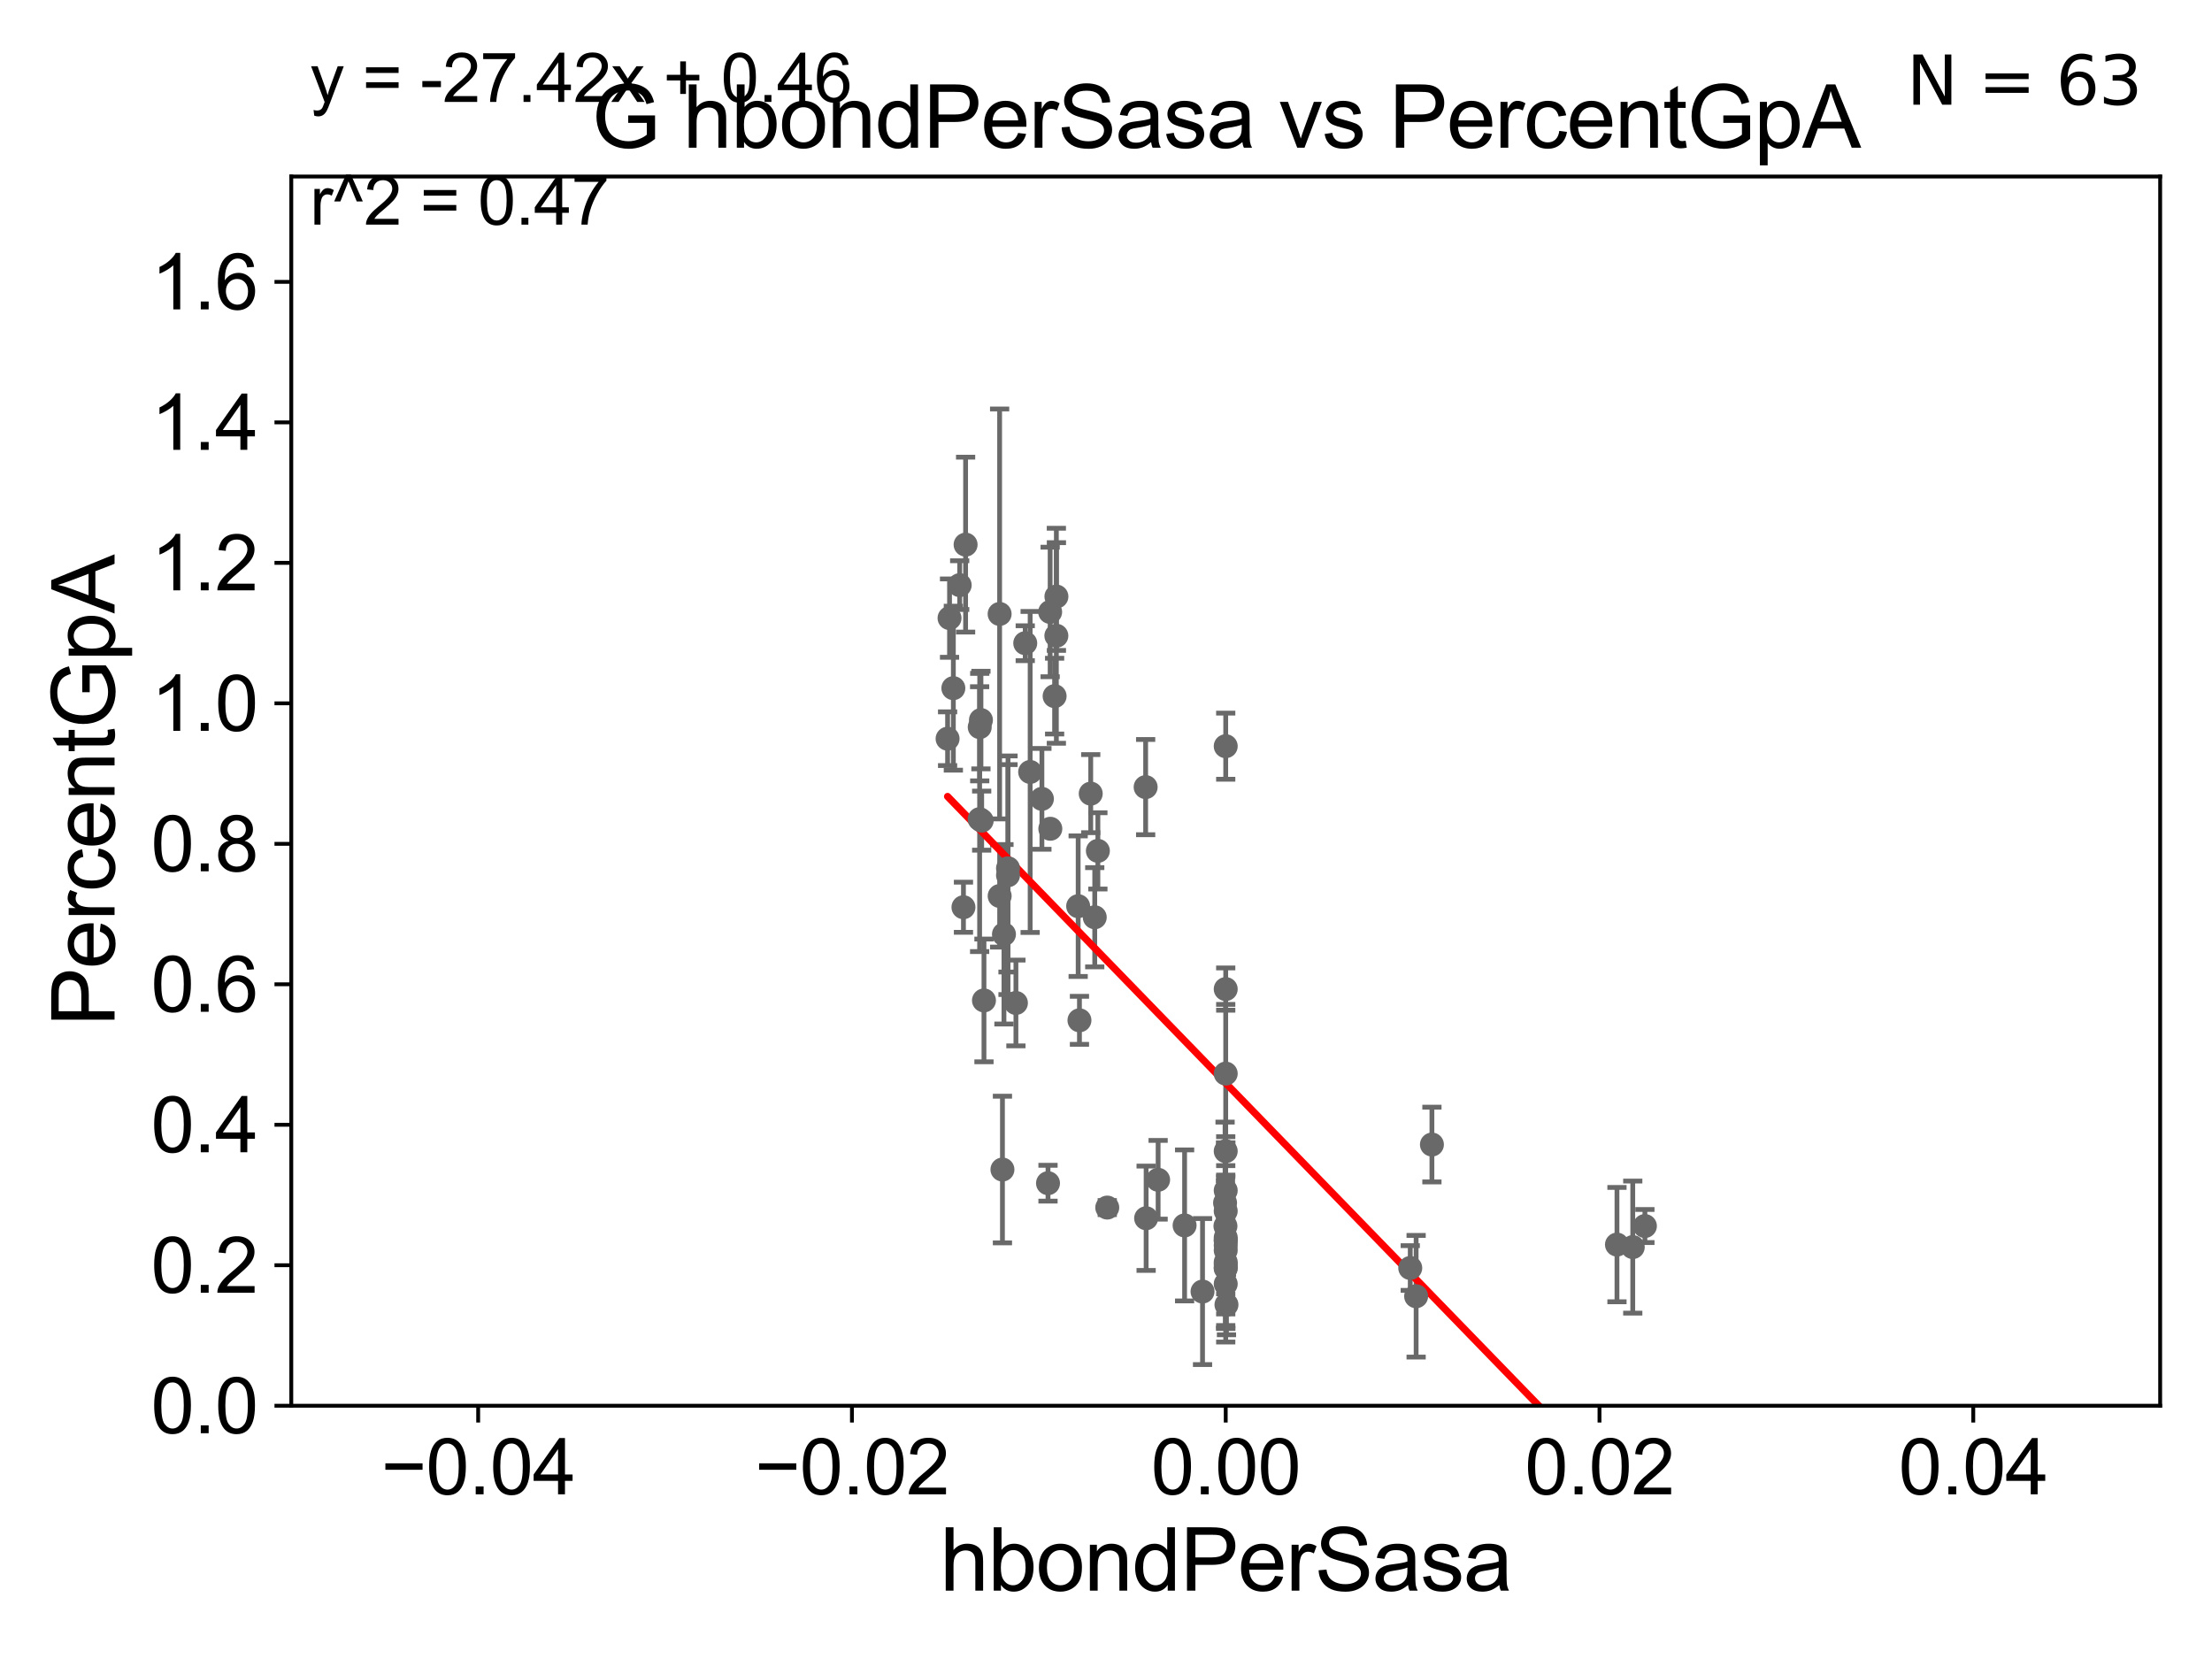 <?xml version="1.0" encoding="utf-8" standalone="no"?>
<!DOCTYPE svg PUBLIC "-//W3C//DTD SVG 1.1//EN"
  "http://www.w3.org/Graphics/SVG/1.1/DTD/svg11.dtd">
<svg xmlns:xlink="http://www.w3.org/1999/xlink" width="460.8pt" height="345.6pt" viewBox="0 0 460.8 345.6" xmlns="http://www.w3.org/2000/svg" version="1.1">
 <defs>
  <style type="text/css">*{stroke-linejoin: round; stroke-linecap: butt}</style>
 </defs>
 <g id="figure_1">
  <g id="patch_1">
   <path d="M 0 345.6 
L 460.8 345.6 
L 460.8 0 
L 0 0 
z
" style="fill: #ffffff"/>
  </g>
  <g id="axes_1">
   <g id="patch_2">
    <path d="M 60.68 292.84 
L 450 292.84 
L 450 36.775 
L 60.68 36.775 
z
" style="fill: #ffffff"/>
   </g>
   <g id="PathCollection_1">
    <defs>
     <path id="mfe89c1b301" d="M 0 1.118 
C 0.297 1.118 0.581 1 0.791 0.791 
C 1 0.581 1.118 0.297 1.118 0 
C 1.118 -0.297 1 -0.581 0.791 -0.791 
C 0.581 -1 0.297 -1.118 0 -1.118 
C -0.297 -1.118 -0.581 -1 -0.791 -0.791 
C -1 -0.581 -1.118 -0.297 -1.118 0 
C -1.118 0.297 -1 0.581 -0.791 0.791 
C -0.581 1 -0.297 1.118 0 1.118 
z
" style="stroke: #696969"/>
    </defs>
    <g clip-path="url(#p1e1c6abf5a)">
     <use xlink:href="#mfe89c1b301" x="214.6" y="160.814" style="fill: #696969; stroke: #696969"/>
     <use xlink:href="#mfe89c1b301" x="255.34" y="258.495" style="fill: #696969; stroke: #696969"/>
     <use xlink:href="#mfe89c1b301" x="255.34" y="223.65" style="fill: #696969; stroke: #696969"/>
     <use xlink:href="#mfe89c1b301" x="218.32" y="246.482" style="fill: #696969; stroke: #696969"/>
     <use xlink:href="#mfe89c1b301" x="255.34" y="264.219" style="fill: #696969; stroke: #696969"/>
     <use xlink:href="#mfe89c1b301" x="255.282" y="255.418" style="fill: #696969; stroke: #696969"/>
     <use xlink:href="#mfe89c1b301" x="211.634" y="208.938" style="fill: #696969; stroke: #696969"/>
     <use xlink:href="#mfe89c1b301" x="255.34" y="267.466" style="fill: #696969; stroke: #696969"/>
     <use xlink:href="#mfe89c1b301" x="255.34" y="258.335" style="fill: #696969; stroke: #696969"/>
     <use xlink:href="#mfe89c1b301" x="342.663" y="255.406" style="fill: #696969; stroke: #696969"/>
     <use xlink:href="#mfe89c1b301" x="255.34" y="155.446" style="fill: #696969; stroke: #696969"/>
     <use xlink:href="#mfe89c1b301" x="295.005" y="270.034" style="fill: #696969; stroke: #696969"/>
     <use xlink:href="#mfe89c1b301" x="293.781" y="264.146" style="fill: #696969; stroke: #696969"/>
     <use xlink:href="#mfe89c1b301" x="255.34" y="206.043" style="fill: #696969; stroke: #696969"/>
     <use xlink:href="#mfe89c1b301" x="224.602" y="188.775" style="fill: #696969; stroke: #696969"/>
     <use xlink:href="#mfe89c1b301" x="255.34" y="264.045" style="fill: #696969; stroke: #696969"/>
     <use xlink:href="#mfe89c1b301" x="238.76" y="253.784" style="fill: #696969; stroke: #696969"/>
     <use xlink:href="#mfe89c1b301" x="255.34" y="257.814" style="fill: #696969; stroke: #696969"/>
     <use xlink:href="#mfe89c1b301" x="255.496" y="271.795" style="fill: #696969; stroke: #696969"/>
     <use xlink:href="#mfe89c1b301" x="246.774" y="255.278" style="fill: #696969; stroke: #696969"/>
     <use xlink:href="#mfe89c1b301" x="255.204" y="250.581" style="fill: #696969; stroke: #696969"/>
     <use xlink:href="#mfe89c1b301" x="255.34" y="239.809" style="fill: #696969; stroke: #696969"/>
     <use xlink:href="#mfe89c1b301" x="255.34" y="262.939" style="fill: #696969; stroke: #696969"/>
     <use xlink:href="#mfe89c1b301" x="241.258" y="245.771" style="fill: #696969; stroke: #696969"/>
     <use xlink:href="#mfe89c1b301" x="255.34" y="252.283" style="fill: #696969; stroke: #696969"/>
     <use xlink:href="#mfe89c1b301" x="336.844" y="259.271" style="fill: #696969; stroke: #696969"/>
     <use xlink:href="#mfe89c1b301" x="255.34" y="260.463" style="fill: #696969; stroke: #696969"/>
     <use xlink:href="#mfe89c1b301" x="250.51" y="269.055" style="fill: #696969; stroke: #696969"/>
     <use xlink:href="#mfe89c1b301" x="255.34" y="259.422" style="fill: #696969; stroke: #696969"/>
     <use xlink:href="#mfe89c1b301" x="238.659" y="163.969" style="fill: #696969; stroke: #696969"/>
     <use xlink:href="#mfe89c1b301" x="255.34" y="263.406" style="fill: #696969; stroke: #696969"/>
     <use xlink:href="#mfe89c1b301" x="298.295" y="238.43" style="fill: #696969; stroke: #696969"/>
     <use xlink:href="#mfe89c1b301" x="197.807" y="128.76" style="fill: #696969; stroke: #696969"/>
     <use xlink:href="#mfe89c1b301" x="198.601" y="143.356" style="fill: #696969; stroke: #696969"/>
     <use xlink:href="#mfe89c1b301" x="201.152" y="113.457" style="fill: #696969; stroke: #696969"/>
     <use xlink:href="#mfe89c1b301" x="204.348" y="150.001" style="fill: #696969; stroke: #696969"/>
     <use xlink:href="#mfe89c1b301" x="208.249" y="186.652" style="fill: #696969; stroke: #696969"/>
     <use xlink:href="#mfe89c1b301" x="204.502" y="170.955" style="fill: #696969; stroke: #696969"/>
     <use xlink:href="#mfe89c1b301" x="204.979" y="208.407" style="fill: #696969; stroke: #696969"/>
     <use xlink:href="#mfe89c1b301" x="209.987" y="182.332" style="fill: #696969; stroke: #696969"/>
     <use xlink:href="#mfe89c1b301" x="219.696" y="145.017" style="fill: #696969; stroke: #696969"/>
     <use xlink:href="#mfe89c1b301" x="204.074" y="170.644" style="fill: #696969; stroke: #696969"/>
     <use xlink:href="#mfe89c1b301" x="224.87" y="212.55" style="fill: #696969; stroke: #696969"/>
     <use xlink:href="#mfe89c1b301" x="220.059" y="132.439" style="fill: #696969; stroke: #696969"/>
     <use xlink:href="#mfe89c1b301" x="204.095" y="151.474" style="fill: #696969; stroke: #696969"/>
     <use xlink:href="#mfe89c1b301" x="218.764" y="127.485" style="fill: #696969; stroke: #696969"/>
     <use xlink:href="#mfe89c1b301" x="228.056" y="191.082" style="fill: #696969; stroke: #696969"/>
     <use xlink:href="#mfe89c1b301" x="218.802" y="172.647" style="fill: #696969; stroke: #696969"/>
     <use xlink:href="#mfe89c1b301" x="227.219" y="165.328" style="fill: #696969; stroke: #696969"/>
     <use xlink:href="#mfe89c1b301" x="217.048" y="166.416" style="fill: #696969; stroke: #696969"/>
     <use xlink:href="#mfe89c1b301" x="197.4" y="153.884" style="fill: #696969; stroke: #696969"/>
     <use xlink:href="#mfe89c1b301" x="220.071" y="124.27" style="fill: #696969; stroke: #696969"/>
     <use xlink:href="#mfe89c1b301" x="208.24" y="127.898" style="fill: #696969; stroke: #696969"/>
     <use xlink:href="#mfe89c1b301" x="213.576" y="133.988" style="fill: #696969; stroke: #696969"/>
     <use xlink:href="#mfe89c1b301" x="209.142" y="194.625" style="fill: #696969; stroke: #696969"/>
     <use xlink:href="#mfe89c1b301" x="230.662" y="251.559" style="fill: #696969; stroke: #696969"/>
     <use xlink:href="#mfe89c1b301" x="200.706" y="188.992" style="fill: #696969; stroke: #696969"/>
     <use xlink:href="#mfe89c1b301" x="208.827" y="243.637" style="fill: #696969; stroke: #696969"/>
     <use xlink:href="#mfe89c1b301" x="228.708" y="177.251" style="fill: #696969; stroke: #696969"/>
     <use xlink:href="#mfe89c1b301" x="209.988" y="180.884" style="fill: #696969; stroke: #696969"/>
     <use xlink:href="#mfe89c1b301" x="340.134" y="259.791" style="fill: #696969; stroke: #696969"/>
     <use xlink:href="#mfe89c1b301" x="199.922" y="121.894" style="fill: #696969; stroke: #696969"/>
     <use xlink:href="#mfe89c1b301" x="255.34" y="248.006" style="fill: #696969; stroke: #696969"/>
    </g>
   </g>
   <g id="matplotlib.axis_1">
    <g id="xtick_1">
     <g id="line2d_1">
      <defs>
       <path id="m7244dbfcdd" d="M 0 0 
L 0 3.5 
" style="stroke: #000000; stroke-width: 0.8"/>
      </defs>
      <g>
       <use xlink:href="#m7244dbfcdd" x="99.612" y="292.84" style="stroke: #000000; stroke-width: 0.8"/>
      </g>
     </g>
     <g id="text_1">
      <!-- −0.04 -->
      <g transform="translate(79.371 311.293)scale(0.16 -0.16)">
       <defs>
        <path id="ArialMT-2212" d="M 3381 1997 
L 356 1997 
L 356 2522 
L 3381 2522 
L 3381 1997 
z
" transform="scale(0.016)"/>
        <path id="ArialMT-30" d="M 266 2259 
Q 266 3072 433 3567 
Q 600 4063 929 4331 
Q 1259 4600 1759 4600 
Q 2128 4600 2406 4451 
Q 2684 4303 2865 4023 
Q 3047 3744 3150 3342 
Q 3253 2941 3253 2259 
Q 3253 1453 3087 958 
Q 2922 463 2592 192 
Q 2263 -78 1759 -78 
Q 1097 -78 719 397 
Q 266 969 266 2259 
z
M 844 2259 
Q 844 1131 1108 757 
Q 1372 384 1759 384 
Q 2147 384 2411 759 
Q 2675 1134 2675 2259 
Q 2675 3391 2411 3762 
Q 2147 4134 1753 4134 
Q 1366 4134 1134 3806 
Q 844 3388 844 2259 
z
" transform="scale(0.016)"/>
        <path id="ArialMT-2e" d="M 581 0 
L 581 641 
L 1222 641 
L 1222 0 
L 581 0 
z
" transform="scale(0.016)"/>
        <path id="ArialMT-34" d="M 2069 0 
L 2069 1097 
L 81 1097 
L 81 1613 
L 2172 4581 
L 2631 4581 
L 2631 1613 
L 3250 1613 
L 3250 1097 
L 2631 1097 
L 2631 0 
L 2069 0 
z
M 2069 1613 
L 2069 3678 
L 634 1613 
L 2069 1613 
z
" transform="scale(0.016)"/>
       </defs>
       <use xlink:href="#ArialMT-2212"/>
       <use xlink:href="#ArialMT-30" x="58.398"/>
       <use xlink:href="#ArialMT-2e" x="114.014"/>
       <use xlink:href="#ArialMT-30" x="141.797"/>
       <use xlink:href="#ArialMT-34" x="197.412"/>
      </g>
     </g>
    </g>
    <g id="xtick_2">
     <g id="line2d_2">
      <g>
       <use xlink:href="#m7244dbfcdd" x="177.476" y="292.84" style="stroke: #000000; stroke-width: 0.8"/>
      </g>
     </g>
     <g id="text_2">
      <!-- −0.02 -->
      <g transform="translate(157.235 311.293)scale(0.16 -0.16)">
       <defs>
        <path id="ArialMT-32" d="M 3222 541 
L 3222 0 
L 194 0 
Q 188 203 259 391 
Q 375 700 629 1000 
Q 884 1300 1366 1694 
Q 2113 2306 2375 2664 
Q 2638 3022 2638 3341 
Q 2638 3675 2398 3904 
Q 2159 4134 1775 4134 
Q 1369 4134 1125 3890 
Q 881 3647 878 3216 
L 300 3275 
Q 359 3922 746 4261 
Q 1134 4600 1788 4600 
Q 2447 4600 2831 4234 
Q 3216 3869 3216 3328 
Q 3216 3053 3103 2787 
Q 2991 2522 2730 2228 
Q 2469 1934 1863 1422 
Q 1356 997 1212 845 
Q 1069 694 975 541 
L 3222 541 
z
" transform="scale(0.016)"/>
       </defs>
       <use xlink:href="#ArialMT-2212"/>
       <use xlink:href="#ArialMT-30" x="58.398"/>
       <use xlink:href="#ArialMT-2e" x="114.014"/>
       <use xlink:href="#ArialMT-30" x="141.797"/>
       <use xlink:href="#ArialMT-32" x="197.412"/>
      </g>
     </g>
    </g>
    <g id="xtick_3">
     <g id="line2d_3">
      <g>
       <use xlink:href="#m7244dbfcdd" x="255.34" y="292.84" style="stroke: #000000; stroke-width: 0.8"/>
      </g>
     </g>
     <g id="text_3">
      <!-- 0.00 -->
      <g transform="translate(239.771 311.293)scale(0.16 -0.16)">
       <use xlink:href="#ArialMT-30"/>
       <use xlink:href="#ArialMT-2e" x="55.615"/>
       <use xlink:href="#ArialMT-30" x="83.398"/>
       <use xlink:href="#ArialMT-30" x="139.014"/>
      </g>
     </g>
    </g>
    <g id="xtick_4">
     <g id="line2d_4">
      <g>
       <use xlink:href="#m7244dbfcdd" x="333.204" y="292.84" style="stroke: #000000; stroke-width: 0.8"/>
      </g>
     </g>
     <g id="text_4">
      <!-- 0.02 -->
      <g transform="translate(317.635 311.293)scale(0.16 -0.16)">
       <use xlink:href="#ArialMT-30"/>
       <use xlink:href="#ArialMT-2e" x="55.615"/>
       <use xlink:href="#ArialMT-30" x="83.398"/>
       <use xlink:href="#ArialMT-32" x="139.014"/>
      </g>
     </g>
    </g>
    <g id="xtick_5">
     <g id="line2d_5">
      <g>
       <use xlink:href="#m7244dbfcdd" x="411.068" y="292.84" style="stroke: #000000; stroke-width: 0.8"/>
      </g>
     </g>
     <g id="text_5">
      <!-- 0.04 -->
      <g transform="translate(395.499 311.293)scale(0.16 -0.16)">
       <use xlink:href="#ArialMT-30"/>
       <use xlink:href="#ArialMT-2e" x="55.615"/>
       <use xlink:href="#ArialMT-30" x="83.398"/>
       <use xlink:href="#ArialMT-34" x="139.014"/>
      </g>
     </g>
    </g>
    <g id="text_6">
     <!-- hbondPerSasa -->
     <g transform="translate(195.798 331.357)scale(0.18 -0.18)">
      <defs>
       <path id="ArialMT-68" d="M 422 0 
L 422 4581 
L 984 4581 
L 984 2938 
Q 1378 3394 1978 3394 
Q 2347 3394 2619 3248 
Q 2891 3103 3008 2847 
Q 3125 2591 3125 2103 
L 3125 0 
L 2563 0 
L 2563 2103 
Q 2563 2525 2380 2717 
Q 2197 2909 1863 2909 
Q 1613 2909 1392 2779 
Q 1172 2650 1078 2428 
Q 984 2206 984 1816 
L 984 0 
L 422 0 
z
" transform="scale(0.016)"/>
       <path id="ArialMT-62" d="M 941 0 
L 419 0 
L 419 4581 
L 981 4581 
L 981 2947 
Q 1338 3394 1891 3394 
Q 2197 3394 2470 3270 
Q 2744 3147 2920 2923 
Q 3097 2700 3197 2384 
Q 3297 2069 3297 1709 
Q 3297 856 2875 390 
Q 2453 -75 1863 -75 
Q 1275 -75 941 416 
L 941 0 
z
M 934 1684 
Q 934 1088 1097 822 
Q 1363 388 1816 388 
Q 2184 388 2453 708 
Q 2722 1028 2722 1663 
Q 2722 2313 2464 2622 
Q 2206 2931 1841 2931 
Q 1472 2931 1203 2611 
Q 934 2291 934 1684 
z
" transform="scale(0.016)"/>
       <path id="ArialMT-6f" d="M 213 1659 
Q 213 2581 725 3025 
Q 1153 3394 1769 3394 
Q 2453 3394 2887 2945 
Q 3322 2497 3322 1706 
Q 3322 1066 3130 698 
Q 2938 331 2570 128 
Q 2203 -75 1769 -75 
Q 1072 -75 642 372 
Q 213 819 213 1659 
z
M 791 1659 
Q 791 1022 1069 705 
Q 1347 388 1769 388 
Q 2188 388 2466 706 
Q 2744 1025 2744 1678 
Q 2744 2294 2464 2611 
Q 2184 2928 1769 2928 
Q 1347 2928 1069 2612 
Q 791 2297 791 1659 
z
" transform="scale(0.016)"/>
       <path id="ArialMT-6e" d="M 422 0 
L 422 3319 
L 928 3319 
L 928 2847 
Q 1294 3394 1984 3394 
Q 2284 3394 2536 3286 
Q 2788 3178 2913 3003 
Q 3038 2828 3088 2588 
Q 3119 2431 3119 2041 
L 3119 0 
L 2556 0 
L 2556 2019 
Q 2556 2363 2490 2533 
Q 2425 2703 2258 2804 
Q 2091 2906 1866 2906 
Q 1506 2906 1245 2678 
Q 984 2450 984 1813 
L 984 0 
L 422 0 
z
" transform="scale(0.016)"/>
       <path id="ArialMT-64" d="M 2575 0 
L 2575 419 
Q 2259 -75 1647 -75 
Q 1250 -75 917 144 
Q 584 363 401 755 
Q 219 1147 219 1656 
Q 219 2153 384 2558 
Q 550 2963 881 3178 
Q 1213 3394 1622 3394 
Q 1922 3394 2156 3267 
Q 2391 3141 2538 2938 
L 2538 4581 
L 3097 4581 
L 3097 0 
L 2575 0 
z
M 797 1656 
Q 797 1019 1065 703 
Q 1334 388 1700 388 
Q 2069 388 2326 689 
Q 2584 991 2584 1609 
Q 2584 2291 2321 2609 
Q 2059 2928 1675 2928 
Q 1300 2928 1048 2622 
Q 797 2316 797 1656 
z
" transform="scale(0.016)"/>
       <path id="ArialMT-50" d="M 494 0 
L 494 4581 
L 2222 4581 
Q 2678 4581 2919 4538 
Q 3256 4481 3484 4323 
Q 3713 4166 3852 3881 
Q 3991 3597 3991 3256 
Q 3991 2672 3619 2267 
Q 3247 1863 2275 1863 
L 1100 1863 
L 1100 0 
L 494 0 
z
M 1100 2403 
L 2284 2403 
Q 2872 2403 3119 2622 
Q 3366 2841 3366 3238 
Q 3366 3525 3220 3729 
Q 3075 3934 2838 4000 
Q 2684 4041 2272 4041 
L 1100 4041 
L 1100 2403 
z
" transform="scale(0.016)"/>
       <path id="ArialMT-65" d="M 2694 1069 
L 3275 997 
Q 3138 488 2766 206 
Q 2394 -75 1816 -75 
Q 1088 -75 661 373 
Q 234 822 234 1631 
Q 234 2469 665 2931 
Q 1097 3394 1784 3394 
Q 2450 3394 2872 2941 
Q 3294 2488 3294 1666 
Q 3294 1616 3291 1516 
L 816 1516 
Q 847 969 1125 678 
Q 1403 388 1819 388 
Q 2128 388 2347 550 
Q 2566 713 2694 1069 
z
M 847 1978 
L 2700 1978 
Q 2663 2397 2488 2606 
Q 2219 2931 1791 2931 
Q 1403 2931 1139 2672 
Q 875 2413 847 1978 
z
" transform="scale(0.016)"/>
       <path id="ArialMT-72" d="M 416 0 
L 416 3319 
L 922 3319 
L 922 2816 
Q 1116 3169 1280 3281 
Q 1444 3394 1641 3394 
Q 1925 3394 2219 3213 
L 2025 2691 
Q 1819 2813 1613 2813 
Q 1428 2813 1281 2702 
Q 1134 2591 1072 2394 
Q 978 2094 978 1738 
L 978 0 
L 416 0 
z
" transform="scale(0.016)"/>
       <path id="ArialMT-53" d="M 288 1472 
L 859 1522 
Q 900 1178 1048 958 
Q 1197 738 1509 602 
Q 1822 466 2213 466 
Q 2559 466 2825 569 
Q 3091 672 3220 851 
Q 3350 1031 3350 1244 
Q 3350 1459 3225 1620 
Q 3100 1781 2813 1891 
Q 2628 1963 1997 2114 
Q 1366 2266 1113 2400 
Q 784 2572 623 2826 
Q 463 3081 463 3397 
Q 463 3744 659 4045 
Q 856 4347 1234 4503 
Q 1613 4659 2075 4659 
Q 2584 4659 2973 4495 
Q 3363 4331 3572 4012 
Q 3781 3694 3797 3291 
L 3216 3247 
Q 3169 3681 2898 3903 
Q 2628 4125 2100 4125 
Q 1550 4125 1298 3923 
Q 1047 3722 1047 3438 
Q 1047 3191 1225 3031 
Q 1400 2872 2139 2705 
Q 2878 2538 3153 2413 
Q 3553 2228 3743 1945 
Q 3934 1663 3934 1294 
Q 3934 928 3725 604 
Q 3516 281 3123 101 
Q 2731 -78 2241 -78 
Q 1619 -78 1198 103 
Q 778 284 539 648 
Q 300 1013 288 1472 
z
" transform="scale(0.016)"/>
       <path id="ArialMT-61" d="M 2588 409 
Q 2275 144 1986 34 
Q 1697 -75 1366 -75 
Q 819 -75 525 192 
Q 231 459 231 875 
Q 231 1119 342 1320 
Q 453 1522 633 1644 
Q 813 1766 1038 1828 
Q 1203 1872 1538 1913 
Q 2219 1994 2541 2106 
Q 2544 2222 2544 2253 
Q 2544 2597 2384 2738 
Q 2169 2928 1744 2928 
Q 1347 2928 1158 2789 
Q 969 2650 878 2297 
L 328 2372 
Q 403 2725 575 2942 
Q 747 3159 1072 3276 
Q 1397 3394 1825 3394 
Q 2250 3394 2515 3294 
Q 2781 3194 2906 3042 
Q 3031 2891 3081 2659 
Q 3109 2516 3109 2141 
L 3109 1391 
Q 3109 606 3145 398 
Q 3181 191 3288 0 
L 2700 0 
Q 2613 175 2588 409 
z
M 2541 1666 
Q 2234 1541 1622 1453 
Q 1275 1403 1131 1340 
Q 988 1278 909 1158 
Q 831 1038 831 891 
Q 831 666 1001 516 
Q 1172 366 1500 366 
Q 1825 366 2078 508 
Q 2331 650 2450 897 
Q 2541 1088 2541 1459 
L 2541 1666 
z
" transform="scale(0.016)"/>
       <path id="ArialMT-73" d="M 197 991 
L 753 1078 
Q 800 744 1014 566 
Q 1228 388 1613 388 
Q 2000 388 2187 545 
Q 2375 703 2375 916 
Q 2375 1106 2209 1216 
Q 2094 1291 1634 1406 
Q 1016 1563 777 1677 
Q 538 1791 414 1992 
Q 291 2194 291 2438 
Q 291 2659 392 2848 
Q 494 3038 669 3163 
Q 800 3259 1026 3326 
Q 1253 3394 1513 3394 
Q 1903 3394 2198 3281 
Q 2494 3169 2634 2976 
Q 2775 2784 2828 2463 
L 2278 2388 
Q 2241 2644 2061 2787 
Q 1881 2931 1553 2931 
Q 1166 2931 1000 2803 
Q 834 2675 834 2503 
Q 834 2394 903 2306 
Q 972 2216 1119 2156 
Q 1203 2125 1616 2013 
Q 2213 1853 2448 1751 
Q 2684 1650 2818 1456 
Q 2953 1263 2953 975 
Q 2953 694 2789 445 
Q 2625 197 2315 61 
Q 2006 -75 1616 -75 
Q 969 -75 630 194 
Q 291 463 197 991 
z
" transform="scale(0.016)"/>
      </defs>
      <use xlink:href="#ArialMT-68"/>
      <use xlink:href="#ArialMT-62" x="55.615"/>
      <use xlink:href="#ArialMT-6f" x="111.23"/>
      <use xlink:href="#ArialMT-6e" x="166.846"/>
      <use xlink:href="#ArialMT-64" x="222.461"/>
      <use xlink:href="#ArialMT-50" x="278.076"/>
      <use xlink:href="#ArialMT-65" x="344.775"/>
      <use xlink:href="#ArialMT-72" x="400.391"/>
      <use xlink:href="#ArialMT-53" x="433.691"/>
      <use xlink:href="#ArialMT-61" x="500.391"/>
      <use xlink:href="#ArialMT-73" x="556.006"/>
      <use xlink:href="#ArialMT-61" x="606.006"/>
     </g>
    </g>
   </g>
   <g id="matplotlib.axis_2">
    <g id="ytick_1">
     <g id="line2d_6">
      <defs>
       <path id="mbdb0803858" d="M 0 0 
L -3.5 0 
" style="stroke: #000000; stroke-width: 0.8"/>
      </defs>
      <g>
       <use xlink:href="#mbdb0803858" x="60.68" y="292.84" style="stroke: #000000; stroke-width: 0.8"/>
      </g>
     </g>
     <g id="text_7">
      <!-- 0.0 -->
      <g transform="translate(31.44 298.566)scale(0.16 -0.16)">
       <use xlink:href="#ArialMT-30"/>
       <use xlink:href="#ArialMT-2e" x="55.615"/>
       <use xlink:href="#ArialMT-30" x="83.398"/>
      </g>
     </g>
    </g>
    <g id="ytick_2">
     <g id="line2d_7">
      <g>
       <use xlink:href="#mbdb0803858" x="60.68" y="263.575" style="stroke: #000000; stroke-width: 0.8"/>
      </g>
     </g>
     <g id="text_8">
      <!-- 0.2 -->
      <g transform="translate(31.44 269.302)scale(0.16 -0.16)">
       <use xlink:href="#ArialMT-30"/>
       <use xlink:href="#ArialMT-2e" x="55.615"/>
       <use xlink:href="#ArialMT-32" x="83.398"/>
      </g>
     </g>
    </g>
    <g id="ytick_3">
     <g id="line2d_8">
      <g>
       <use xlink:href="#mbdb0803858" x="60.68" y="234.311" style="stroke: #000000; stroke-width: 0.8"/>
      </g>
     </g>
     <g id="text_9">
      <!-- 0.4 -->
      <g transform="translate(31.44 240.037)scale(0.16 -0.16)">
       <use xlink:href="#ArialMT-30"/>
       <use xlink:href="#ArialMT-2e" x="55.615"/>
       <use xlink:href="#ArialMT-34" x="83.398"/>
      </g>
     </g>
    </g>
    <g id="ytick_4">
     <g id="line2d_9">
      <g>
       <use xlink:href="#mbdb0803858" x="60.68" y="205.046" style="stroke: #000000; stroke-width: 0.8"/>
      </g>
     </g>
     <g id="text_10">
      <!-- 0.6 -->
      <g transform="translate(31.44 210.772)scale(0.16 -0.16)">
       <defs>
        <path id="ArialMT-36" d="M 3184 3459 
L 2625 3416 
Q 2550 3747 2413 3897 
Q 2184 4138 1850 4138 
Q 1581 4138 1378 3988 
Q 1113 3794 959 3422 
Q 806 3050 800 2363 
Q 1003 2672 1297 2822 
Q 1591 2972 1913 2972 
Q 2475 2972 2870 2558 
Q 3266 2144 3266 1488 
Q 3266 1056 3080 686 
Q 2894 316 2569 119 
Q 2244 -78 1831 -78 
Q 1128 -78 684 439 
Q 241 956 241 2144 
Q 241 3472 731 4075 
Q 1159 4600 1884 4600 
Q 2425 4600 2770 4297 
Q 3116 3994 3184 3459 
z
M 888 1484 
Q 888 1194 1011 928 
Q 1134 663 1356 523 
Q 1578 384 1822 384 
Q 2178 384 2434 671 
Q 2691 959 2691 1453 
Q 2691 1928 2437 2201 
Q 2184 2475 1800 2475 
Q 1419 2475 1153 2201 
Q 888 1928 888 1484 
z
" transform="scale(0.016)"/>
       </defs>
       <use xlink:href="#ArialMT-30"/>
       <use xlink:href="#ArialMT-2e" x="55.615"/>
       <use xlink:href="#ArialMT-36" x="83.398"/>
      </g>
     </g>
    </g>
    <g id="ytick_5">
     <g id="line2d_10">
      <g>
       <use xlink:href="#mbdb0803858" x="60.68" y="175.782" style="stroke: #000000; stroke-width: 0.8"/>
      </g>
     </g>
     <g id="text_11">
      <!-- 0.8 -->
      <g transform="translate(31.44 181.508)scale(0.16 -0.16)">
       <defs>
        <path id="ArialMT-38" d="M 1131 2484 
Q 781 2613 612 2850 
Q 444 3088 444 3419 
Q 444 3919 803 4259 
Q 1163 4600 1759 4600 
Q 2359 4600 2725 4251 
Q 3091 3903 3091 3403 
Q 3091 3084 2923 2848 
Q 2756 2613 2416 2484 
Q 2838 2347 3058 2040 
Q 3278 1734 3278 1309 
Q 3278 722 2862 322 
Q 2447 -78 1769 -78 
Q 1091 -78 675 323 
Q 259 725 259 1325 
Q 259 1772 486 2073 
Q 713 2375 1131 2484 
z
M 1019 3438 
Q 1019 3113 1228 2906 
Q 1438 2700 1772 2700 
Q 2097 2700 2305 2904 
Q 2513 3109 2513 3406 
Q 2513 3716 2298 3927 
Q 2084 4138 1766 4138 
Q 1444 4138 1231 3931 
Q 1019 3725 1019 3438 
z
M 838 1322 
Q 838 1081 952 856 
Q 1066 631 1291 507 
Q 1516 384 1775 384 
Q 2178 384 2440 643 
Q 2703 903 2703 1303 
Q 2703 1709 2433 1975 
Q 2163 2241 1756 2241 
Q 1359 2241 1098 1978 
Q 838 1716 838 1322 
z
" transform="scale(0.016)"/>
       </defs>
       <use xlink:href="#ArialMT-30"/>
       <use xlink:href="#ArialMT-2e" x="55.615"/>
       <use xlink:href="#ArialMT-38" x="83.398"/>
      </g>
     </g>
    </g>
    <g id="ytick_6">
     <g id="line2d_11">
      <g>
       <use xlink:href="#mbdb0803858" x="60.68" y="146.517" style="stroke: #000000; stroke-width: 0.8"/>
      </g>
     </g>
     <g id="text_12">
      <!-- 1.0 -->
      <g transform="translate(31.44 152.243)scale(0.16 -0.16)">
       <defs>
        <path id="ArialMT-31" d="M 2384 0 
L 1822 0 
L 1822 3584 
Q 1619 3391 1289 3197 
Q 959 3003 697 2906 
L 697 3450 
Q 1169 3672 1522 3987 
Q 1875 4303 2022 4600 
L 2384 4600 
L 2384 0 
z
" transform="scale(0.016)"/>
       </defs>
       <use xlink:href="#ArialMT-31"/>
       <use xlink:href="#ArialMT-2e" x="55.615"/>
       <use xlink:href="#ArialMT-30" x="83.398"/>
      </g>
     </g>
    </g>
    <g id="ytick_7">
     <g id="line2d_12">
      <g>
       <use xlink:href="#mbdb0803858" x="60.68" y="117.252" style="stroke: #000000; stroke-width: 0.8"/>
      </g>
     </g>
     <g id="text_13">
      <!-- 1.2 -->
      <g transform="translate(31.44 122.979)scale(0.16 -0.16)">
       <use xlink:href="#ArialMT-31"/>
       <use xlink:href="#ArialMT-2e" x="55.615"/>
       <use xlink:href="#ArialMT-32" x="83.398"/>
      </g>
     </g>
    </g>
    <g id="ytick_8">
     <g id="line2d_13">
      <g>
       <use xlink:href="#mbdb0803858" x="60.68" y="87.988" style="stroke: #000000; stroke-width: 0.8"/>
      </g>
     </g>
     <g id="text_14">
      <!-- 1.4 -->
      <g transform="translate(31.44 93.714)scale(0.16 -0.16)">
       <use xlink:href="#ArialMT-31"/>
       <use xlink:href="#ArialMT-2e" x="55.615"/>
       <use xlink:href="#ArialMT-34" x="83.398"/>
      </g>
     </g>
    </g>
    <g id="ytick_9">
     <g id="line2d_14">
      <g>
       <use xlink:href="#mbdb0803858" x="60.68" y="58.723" style="stroke: #000000; stroke-width: 0.8"/>
      </g>
     </g>
     <g id="text_15">
      <!-- 1.6 -->
      <g transform="translate(31.44 64.45)scale(0.16 -0.16)">
       <use xlink:href="#ArialMT-31"/>
       <use xlink:href="#ArialMT-2e" x="55.615"/>
       <use xlink:href="#ArialMT-36" x="83.398"/>
      </g>
     </g>
    </g>
    <g id="text_16">
     <!-- PercentGpA -->
     <g transform="translate(23.863 213.831)rotate(-90)scale(0.18 -0.18)">
      <defs>
       <path id="ArialMT-63" d="M 2588 1216 
L 3141 1144 
Q 3050 572 2676 248 
Q 2303 -75 1759 -75 
Q 1078 -75 664 370 
Q 250 816 250 1647 
Q 250 2184 428 2587 
Q 606 2991 970 3192 
Q 1334 3394 1763 3394 
Q 2303 3394 2647 3120 
Q 2991 2847 3088 2344 
L 2541 2259 
Q 2463 2594 2264 2762 
Q 2066 2931 1784 2931 
Q 1359 2931 1093 2626 
Q 828 2322 828 1663 
Q 828 994 1084 691 
Q 1341 388 1753 388 
Q 2084 388 2306 591 
Q 2528 794 2588 1216 
z
" transform="scale(0.016)"/>
       <path id="ArialMT-74" d="M 1650 503 
L 1731 6 
Q 1494 -44 1306 -44 
Q 1000 -44 831 53 
Q 663 150 594 308 
Q 525 466 525 972 
L 525 2881 
L 113 2881 
L 113 3319 
L 525 3319 
L 525 4141 
L 1084 4478 
L 1084 3319 
L 1650 3319 
L 1650 2881 
L 1084 2881 
L 1084 941 
Q 1084 700 1114 631 
Q 1144 563 1211 522 
Q 1278 481 1403 481 
Q 1497 481 1650 503 
z
" transform="scale(0.016)"/>
       <path id="ArialMT-47" d="M 2638 1797 
L 2638 2334 
L 4578 2338 
L 4578 638 
Q 4131 281 3656 101 
Q 3181 -78 2681 -78 
Q 2006 -78 1454 211 
Q 903 500 622 1047 
Q 341 1594 341 2269 
Q 341 2938 620 3517 
Q 900 4097 1425 4378 
Q 1950 4659 2634 4659 
Q 3131 4659 3532 4498 
Q 3934 4338 4162 4050 
Q 4391 3763 4509 3300 
L 3963 3150 
Q 3859 3500 3706 3700 
Q 3553 3900 3268 4020 
Q 2984 4141 2638 4141 
Q 2222 4141 1919 4014 
Q 1616 3888 1430 3681 
Q 1244 3475 1141 3228 
Q 966 2803 966 2306 
Q 966 1694 1177 1281 
Q 1388 869 1791 669 
Q 2194 469 2647 469 
Q 3041 469 3416 620 
Q 3791 772 3984 944 
L 3984 1797 
L 2638 1797 
z
" transform="scale(0.016)"/>
       <path id="ArialMT-70" d="M 422 -1272 
L 422 3319 
L 934 3319 
L 934 2888 
Q 1116 3141 1344 3267 
Q 1572 3394 1897 3394 
Q 2322 3394 2647 3175 
Q 2972 2956 3137 2557 
Q 3303 2159 3303 1684 
Q 3303 1175 3120 767 
Q 2938 359 2589 142 
Q 2241 -75 1856 -75 
Q 1575 -75 1351 44 
Q 1128 163 984 344 
L 984 -1272 
L 422 -1272 
z
M 931 1641 
Q 931 1000 1190 694 
Q 1450 388 1819 388 
Q 2194 388 2461 705 
Q 2728 1022 2728 1688 
Q 2728 2322 2467 2637 
Q 2206 2953 1844 2953 
Q 1484 2953 1207 2617 
Q 931 2281 931 1641 
z
" transform="scale(0.016)"/>
       <path id="ArialMT-41" d="M -9 0 
L 1750 4581 
L 2403 4581 
L 4278 0 
L 3588 0 
L 3053 1388 
L 1138 1388 
L 634 0 
L -9 0 
z
M 1313 1881 
L 2866 1881 
L 2388 3150 
Q 2169 3728 2063 4100 
Q 1975 3659 1816 3225 
L 1313 1881 
z
" transform="scale(0.016)"/>
      </defs>
      <use xlink:href="#ArialMT-50"/>
      <use xlink:href="#ArialMT-65" x="66.699"/>
      <use xlink:href="#ArialMT-72" x="122.314"/>
      <use xlink:href="#ArialMT-63" x="155.615"/>
      <use xlink:href="#ArialMT-65" x="205.615"/>
      <use xlink:href="#ArialMT-6e" x="261.23"/>
      <use xlink:href="#ArialMT-74" x="316.846"/>
      <use xlink:href="#ArialMT-47" x="344.629"/>
      <use xlink:href="#ArialMT-70" x="422.412"/>
      <use xlink:href="#ArialMT-41" x="478.027"/>
     </g>
    </g>
   </g>
   <g id="LineCollection_1">
    <path d="M 214.6 194.248 
L 214.6 127.379 
" clip-path="url(#p1e1c6abf5a)" style="fill: none; stroke: #696969"/>
    <path d="M 255.34 266.629 
L 255.34 250.361 
" clip-path="url(#p1e1c6abf5a)" style="fill: none; stroke: #696969"/>
    <path d="M 255.34 238.066 
L 255.34 209.234 
" clip-path="url(#p1e1c6abf5a)" style="fill: none; stroke: #696969"/>
    <path d="M 218.32 250.215 
L 218.32 242.748 
" clip-path="url(#p1e1c6abf5a)" style="fill: none; stroke: #696969"/>
    <path d="M 255.34 271.889 
L 255.34 256.548 
" clip-path="url(#p1e1c6abf5a)" style="fill: none; stroke: #696969"/>
    <path d="M 255.282 264.856 
L 255.282 245.979 
" clip-path="url(#p1e1c6abf5a)" style="fill: none; stroke: #696969"/>
    <path d="M 211.634 217.872 
L 211.634 200.004 
" clip-path="url(#p1e1c6abf5a)" style="fill: none; stroke: #696969"/>
    <path d="M 255.34 279.568 
L 255.34 255.365 
" clip-path="url(#p1e1c6abf5a)" style="fill: none; stroke: #696969"/>
    <path d="M 255.34 264.093 
L 255.34 252.577 
" clip-path="url(#p1e1c6abf5a)" style="fill: none; stroke: #696969"/>
    <path d="M 342.663 258.849 
L 342.663 251.962 
" clip-path="url(#p1e1c6abf5a)" style="fill: none; stroke: #696969"/>
    <path d="M 255.34 162.332 
L 255.34 148.56 
" clip-path="url(#p1e1c6abf5a)" style="fill: none; stroke: #696969"/>
    <path d="M 295.005 282.705 
L 295.005 257.362 
" clip-path="url(#p1e1c6abf5a)" style="fill: none; stroke: #696969"/>
    <path d="M 293.781 268.803 
L 293.781 259.488 
" clip-path="url(#p1e1c6abf5a)" style="fill: none; stroke: #696969"/>
    <path d="M 255.34 210.445 
L 255.34 201.642 
" clip-path="url(#p1e1c6abf5a)" style="fill: none; stroke: #696969"/>
    <path d="M 224.602 203.417 
L 224.602 174.134 
" clip-path="url(#p1e1c6abf5a)" style="fill: none; stroke: #696969"/>
    <path d="M 255.34 269.528 
L 255.34 258.562 
" clip-path="url(#p1e1c6abf5a)" style="fill: none; stroke: #696969"/>
    <path d="M 238.76 264.653 
L 238.76 242.914 
" clip-path="url(#p1e1c6abf5a)" style="fill: none; stroke: #696969"/>
    <path d="M 255.34 261.619 
L 255.34 254.009 
" clip-path="url(#p1e1c6abf5a)" style="fill: none; stroke: #696969"/>
    <path d="M 255.496 278.056 
L 255.496 265.534 
" clip-path="url(#p1e1c6abf5a)" style="fill: none; stroke: #696969"/>
    <path d="M 246.774 271.005 
L 246.774 239.552 
" clip-path="url(#p1e1c6abf5a)" style="fill: none; stroke: #696969"/>
    <path d="M 255.204 267.408 
L 255.204 233.754 
" clip-path="url(#p1e1c6abf5a)" style="fill: none; stroke: #696969"/>
    <path d="M 255.34 242.825 
L 255.34 236.793 
" clip-path="url(#p1e1c6abf5a)" style="fill: none; stroke: #696969"/>
    <path d="M 255.34 276.751 
L 255.34 249.126 
" clip-path="url(#p1e1c6abf5a)" style="fill: none; stroke: #696969"/>
    <path d="M 241.258 253.968 
L 241.258 237.573 
" clip-path="url(#p1e1c6abf5a)" style="fill: none; stroke: #696969"/>
    <path d="M 255.34 257 
L 255.34 247.566 
" clip-path="url(#p1e1c6abf5a)" style="fill: none; stroke: #696969"/>
    <path d="M 336.844 271.182 
L 336.844 247.36 
" clip-path="url(#p1e1c6abf5a)" style="fill: none; stroke: #696969"/>
    <path d="M 255.34 276.132 
L 255.34 244.794 
" clip-path="url(#p1e1c6abf5a)" style="fill: none; stroke: #696969"/>
    <path d="M 250.51 284.266 
L 250.51 253.845 
" clip-path="url(#p1e1c6abf5a)" style="fill: none; stroke: #696969"/>
    <path d="M 255.34 273.717 
L 255.34 245.127 
" clip-path="url(#p1e1c6abf5a)" style="fill: none; stroke: #696969"/>
    <path d="M 238.659 173.889 
L 238.659 154.049 
" clip-path="url(#p1e1c6abf5a)" style="fill: none; stroke: #696969"/>
    <path d="M 255.34 276.674 
L 255.34 250.138 
" clip-path="url(#p1e1c6abf5a)" style="fill: none; stroke: #696969"/>
    <path d="M 298.295 246.215 
L 298.295 230.645 
" clip-path="url(#p1e1c6abf5a)" style="fill: none; stroke: #696969"/>
    <path d="M 197.807 136.924 
L 197.807 120.597 
" clip-path="url(#p1e1c6abf5a)" style="fill: none; stroke: #696969"/>
    <path d="M 198.601 160.438 
L 198.601 126.274 
" clip-path="url(#p1e1c6abf5a)" style="fill: none; stroke: #696969"/>
    <path d="M 201.152 131.674 
L 201.152 95.24 
" clip-path="url(#p1e1c6abf5a)" style="fill: none; stroke: #696969"/>
    <path d="M 204.348 160.164 
L 204.348 139.838 
" clip-path="url(#p1e1c6abf5a)" style="fill: none; stroke: #696969"/>
    <path d="M 208.249 197.295 
L 208.249 176.008 
" clip-path="url(#p1e1c6abf5a)" style="fill: none; stroke: #696969"/>
    <path d="M 204.502 177.108 
L 204.502 164.801 
" clip-path="url(#p1e1c6abf5a)" style="fill: none; stroke: #696969"/>
    <path d="M 204.979 221.193 
L 204.979 195.622 
" clip-path="url(#p1e1c6abf5a)" style="fill: none; stroke: #696969"/>
    <path d="M 209.987 207.184 
L 209.987 157.479 
" clip-path="url(#p1e1c6abf5a)" style="fill: none; stroke: #696969"/>
    <path d="M 219.696 152.909 
L 219.696 137.124 
" clip-path="url(#p1e1c6abf5a)" style="fill: none; stroke: #696969"/>
    <path d="M 204.074 198.23 
L 204.074 143.057 
" clip-path="url(#p1e1c6abf5a)" style="fill: none; stroke: #696969"/>
    <path d="M 224.87 217.551 
L 224.87 207.55 
" clip-path="url(#p1e1c6abf5a)" style="fill: none; stroke: #696969"/>
    <path d="M 220.059 154.832 
L 220.059 110.045 
" clip-path="url(#p1e1c6abf5a)" style="fill: none; stroke: #696969"/>
    <path d="M 204.095 162.668 
L 204.095 140.279 
" clip-path="url(#p1e1c6abf5a)" style="fill: none; stroke: #696969"/>
    <path d="M 218.764 140.978 
L 218.764 113.992 
" clip-path="url(#p1e1c6abf5a)" style="fill: none; stroke: #696969"/>
    <path d="M 228.056 201.42 
L 228.056 180.744 
" clip-path="url(#p1e1c6abf5a)" style="fill: none; stroke: #696969"/>
    <path d="M 218.802 173.156 
L 218.802 172.138 
" clip-path="url(#p1e1c6abf5a)" style="fill: none; stroke: #696969"/>
    <path d="M 227.219 173.462 
L 227.219 157.194 
" clip-path="url(#p1e1c6abf5a)" style="fill: none; stroke: #696969"/>
    <path d="M 217.048 176.919 
L 217.048 155.913 
" clip-path="url(#p1e1c6abf5a)" style="fill: none; stroke: #696969"/>
    <path d="M 197.4 159.478 
L 197.4 148.29 
" clip-path="url(#p1e1c6abf5a)" style="fill: none; stroke: #696969"/>
    <path d="M 220.071 135.492 
L 220.071 113.048 
" clip-path="url(#p1e1c6abf5a)" style="fill: none; stroke: #696969"/>
    <path d="M 208.24 170.595 
L 208.24 85.201 
" clip-path="url(#p1e1c6abf5a)" style="fill: none; stroke: #696969"/>
    <path d="M 213.576 137.624 
L 213.576 130.353 
" clip-path="url(#p1e1c6abf5a)" style="fill: none; stroke: #696969"/>
    <path d="M 209.142 213.318 
L 209.142 175.933 
" clip-path="url(#p1e1c6abf5a)" style="fill: none; stroke: #696969"/>
    <path d="M 230.662 253.029 
L 230.662 250.089 
" clip-path="url(#p1e1c6abf5a)" style="fill: none; stroke: #696969"/>
    <path d="M 200.706 194.214 
L 200.706 183.77 
" clip-path="url(#p1e1c6abf5a)" style="fill: none; stroke: #696969"/>
    <path d="M 208.827 258.912 
L 208.827 228.361 
" clip-path="url(#p1e1c6abf5a)" style="fill: none; stroke: #696969"/>
    <path d="M 228.708 185.195 
L 228.708 169.307 
" clip-path="url(#p1e1c6abf5a)" style="fill: none; stroke: #696969"/>
    <path d="M 209.988 202.485 
L 209.988 159.282 
" clip-path="url(#p1e1c6abf5a)" style="fill: none; stroke: #696969"/>
    <path d="M 340.134 273.545 
L 340.134 246.038 
" clip-path="url(#p1e1c6abf5a)" style="fill: none; stroke: #696969"/>
    <path d="M 199.922 126.971 
L 199.922 116.817 
" clip-path="url(#p1e1c6abf5a)" style="fill: none; stroke: #696969"/>
    <path d="M 255.34 257.928 
L 255.34 238.085 
" clip-path="url(#p1e1c6abf5a)" style="fill: none; stroke: #696969"/>
   </g>
   <g id="line2d_15">
    <defs>
     <path id="ma6e28c329b" d="M 2 0 
L -2 -0 
" style="stroke: #696969"/>
    </defs>
    <g clip-path="url(#p1e1c6abf5a)">
     <use xlink:href="#ma6e28c329b" x="214.6" y="194.248" style="fill: #696969; stroke: #696969"/>
     <use xlink:href="#ma6e28c329b" x="255.34" y="266.629" style="fill: #696969; stroke: #696969"/>
     <use xlink:href="#ma6e28c329b" x="255.34" y="238.066" style="fill: #696969; stroke: #696969"/>
     <use xlink:href="#ma6e28c329b" x="218.32" y="250.215" style="fill: #696969; stroke: #696969"/>
     <use xlink:href="#ma6e28c329b" x="255.34" y="271.889" style="fill: #696969; stroke: #696969"/>
     <use xlink:href="#ma6e28c329b" x="255.282" y="264.856" style="fill: #696969; stroke: #696969"/>
     <use xlink:href="#ma6e28c329b" x="211.634" y="217.872" style="fill: #696969; stroke: #696969"/>
     <use xlink:href="#ma6e28c329b" x="255.34" y="279.568" style="fill: #696969; stroke: #696969"/>
     <use xlink:href="#ma6e28c329b" x="255.34" y="264.093" style="fill: #696969; stroke: #696969"/>
     <use xlink:href="#ma6e28c329b" x="342.663" y="258.849" style="fill: #696969; stroke: #696969"/>
     <use xlink:href="#ma6e28c329b" x="255.34" y="162.332" style="fill: #696969; stroke: #696969"/>
     <use xlink:href="#ma6e28c329b" x="295.005" y="282.705" style="fill: #696969; stroke: #696969"/>
     <use xlink:href="#ma6e28c329b" x="293.781" y="268.803" style="fill: #696969; stroke: #696969"/>
     <use xlink:href="#ma6e28c329b" x="255.34" y="210.445" style="fill: #696969; stroke: #696969"/>
     <use xlink:href="#ma6e28c329b" x="224.602" y="203.417" style="fill: #696969; stroke: #696969"/>
     <use xlink:href="#ma6e28c329b" x="255.34" y="269.528" style="fill: #696969; stroke: #696969"/>
     <use xlink:href="#ma6e28c329b" x="238.76" y="264.653" style="fill: #696969; stroke: #696969"/>
     <use xlink:href="#ma6e28c329b" x="255.34" y="261.619" style="fill: #696969; stroke: #696969"/>
     <use xlink:href="#ma6e28c329b" x="255.496" y="278.056" style="fill: #696969; stroke: #696969"/>
     <use xlink:href="#ma6e28c329b" x="246.774" y="271.005" style="fill: #696969; stroke: #696969"/>
     <use xlink:href="#ma6e28c329b" x="255.204" y="267.408" style="fill: #696969; stroke: #696969"/>
     <use xlink:href="#ma6e28c329b" x="255.34" y="242.825" style="fill: #696969; stroke: #696969"/>
     <use xlink:href="#ma6e28c329b" x="255.34" y="276.751" style="fill: #696969; stroke: #696969"/>
     <use xlink:href="#ma6e28c329b" x="241.258" y="253.968" style="fill: #696969; stroke: #696969"/>
     <use xlink:href="#ma6e28c329b" x="255.34" y="257" style="fill: #696969; stroke: #696969"/>
     <use xlink:href="#ma6e28c329b" x="336.844" y="271.182" style="fill: #696969; stroke: #696969"/>
     <use xlink:href="#ma6e28c329b" x="255.34" y="276.132" style="fill: #696969; stroke: #696969"/>
     <use xlink:href="#ma6e28c329b" x="250.51" y="284.266" style="fill: #696969; stroke: #696969"/>
     <use xlink:href="#ma6e28c329b" x="255.34" y="273.717" style="fill: #696969; stroke: #696969"/>
     <use xlink:href="#ma6e28c329b" x="238.659" y="173.889" style="fill: #696969; stroke: #696969"/>
     <use xlink:href="#ma6e28c329b" x="255.34" y="276.674" style="fill: #696969; stroke: #696969"/>
     <use xlink:href="#ma6e28c329b" x="298.295" y="246.215" style="fill: #696969; stroke: #696969"/>
     <use xlink:href="#ma6e28c329b" x="197.807" y="136.924" style="fill: #696969; stroke: #696969"/>
     <use xlink:href="#ma6e28c329b" x="198.601" y="160.438" style="fill: #696969; stroke: #696969"/>
     <use xlink:href="#ma6e28c329b" x="201.152" y="131.674" style="fill: #696969; stroke: #696969"/>
     <use xlink:href="#ma6e28c329b" x="204.348" y="160.164" style="fill: #696969; stroke: #696969"/>
     <use xlink:href="#ma6e28c329b" x="208.249" y="197.295" style="fill: #696969; stroke: #696969"/>
     <use xlink:href="#ma6e28c329b" x="204.502" y="177.108" style="fill: #696969; stroke: #696969"/>
     <use xlink:href="#ma6e28c329b" x="204.979" y="221.193" style="fill: #696969; stroke: #696969"/>
     <use xlink:href="#ma6e28c329b" x="209.987" y="207.184" style="fill: #696969; stroke: #696969"/>
     <use xlink:href="#ma6e28c329b" x="219.696" y="152.909" style="fill: #696969; stroke: #696969"/>
     <use xlink:href="#ma6e28c329b" x="204.074" y="198.23" style="fill: #696969; stroke: #696969"/>
     <use xlink:href="#ma6e28c329b" x="224.87" y="217.551" style="fill: #696969; stroke: #696969"/>
     <use xlink:href="#ma6e28c329b" x="220.059" y="154.832" style="fill: #696969; stroke: #696969"/>
     <use xlink:href="#ma6e28c329b" x="204.095" y="162.668" style="fill: #696969; stroke: #696969"/>
     <use xlink:href="#ma6e28c329b" x="218.764" y="140.978" style="fill: #696969; stroke: #696969"/>
     <use xlink:href="#ma6e28c329b" x="228.056" y="201.42" style="fill: #696969; stroke: #696969"/>
     <use xlink:href="#ma6e28c329b" x="218.802" y="173.156" style="fill: #696969; stroke: #696969"/>
     <use xlink:href="#ma6e28c329b" x="227.219" y="173.462" style="fill: #696969; stroke: #696969"/>
     <use xlink:href="#ma6e28c329b" x="217.048" y="176.919" style="fill: #696969; stroke: #696969"/>
     <use xlink:href="#ma6e28c329b" x="197.4" y="159.478" style="fill: #696969; stroke: #696969"/>
     <use xlink:href="#ma6e28c329b" x="220.071" y="135.492" style="fill: #696969; stroke: #696969"/>
     <use xlink:href="#ma6e28c329b" x="208.24" y="170.595" style="fill: #696969; stroke: #696969"/>
     <use xlink:href="#ma6e28c329b" x="213.576" y="137.624" style="fill: #696969; stroke: #696969"/>
     <use xlink:href="#ma6e28c329b" x="209.142" y="213.318" style="fill: #696969; stroke: #696969"/>
     <use xlink:href="#ma6e28c329b" x="230.662" y="253.029" style="fill: #696969; stroke: #696969"/>
     <use xlink:href="#ma6e28c329b" x="200.706" y="194.214" style="fill: #696969; stroke: #696969"/>
     <use xlink:href="#ma6e28c329b" x="208.827" y="258.912" style="fill: #696969; stroke: #696969"/>
     <use xlink:href="#ma6e28c329b" x="228.708" y="185.195" style="fill: #696969; stroke: #696969"/>
     <use xlink:href="#ma6e28c329b" x="209.988" y="202.485" style="fill: #696969; stroke: #696969"/>
     <use xlink:href="#ma6e28c329b" x="340.134" y="273.545" style="fill: #696969; stroke: #696969"/>
     <use xlink:href="#ma6e28c329b" x="199.922" y="126.971" style="fill: #696969; stroke: #696969"/>
     <use xlink:href="#ma6e28c329b" x="255.34" y="257.928" style="fill: #696969; stroke: #696969"/>
    </g>
   </g>
   <g id="line2d_16">
    <g clip-path="url(#p1e1c6abf5a)">
     <use xlink:href="#ma6e28c329b" x="214.6" y="127.379" style="fill: #696969; stroke: #696969"/>
     <use xlink:href="#ma6e28c329b" x="255.34" y="250.361" style="fill: #696969; stroke: #696969"/>
     <use xlink:href="#ma6e28c329b" x="255.34" y="209.234" style="fill: #696969; stroke: #696969"/>
     <use xlink:href="#ma6e28c329b" x="218.32" y="242.748" style="fill: #696969; stroke: #696969"/>
     <use xlink:href="#ma6e28c329b" x="255.34" y="256.548" style="fill: #696969; stroke: #696969"/>
     <use xlink:href="#ma6e28c329b" x="255.282" y="245.979" style="fill: #696969; stroke: #696969"/>
     <use xlink:href="#ma6e28c329b" x="211.634" y="200.004" style="fill: #696969; stroke: #696969"/>
     <use xlink:href="#ma6e28c329b" x="255.34" y="255.365" style="fill: #696969; stroke: #696969"/>
     <use xlink:href="#ma6e28c329b" x="255.34" y="252.577" style="fill: #696969; stroke: #696969"/>
     <use xlink:href="#ma6e28c329b" x="342.663" y="251.962" style="fill: #696969; stroke: #696969"/>
     <use xlink:href="#ma6e28c329b" x="255.34" y="148.56" style="fill: #696969; stroke: #696969"/>
     <use xlink:href="#ma6e28c329b" x="295.005" y="257.362" style="fill: #696969; stroke: #696969"/>
     <use xlink:href="#ma6e28c329b" x="293.781" y="259.488" style="fill: #696969; stroke: #696969"/>
     <use xlink:href="#ma6e28c329b" x="255.34" y="201.642" style="fill: #696969; stroke: #696969"/>
     <use xlink:href="#ma6e28c329b" x="224.602" y="174.134" style="fill: #696969; stroke: #696969"/>
     <use xlink:href="#ma6e28c329b" x="255.34" y="258.562" style="fill: #696969; stroke: #696969"/>
     <use xlink:href="#ma6e28c329b" x="238.76" y="242.914" style="fill: #696969; stroke: #696969"/>
     <use xlink:href="#ma6e28c329b" x="255.34" y="254.009" style="fill: #696969; stroke: #696969"/>
     <use xlink:href="#ma6e28c329b" x="255.496" y="265.534" style="fill: #696969; stroke: #696969"/>
     <use xlink:href="#ma6e28c329b" x="246.774" y="239.552" style="fill: #696969; stroke: #696969"/>
     <use xlink:href="#ma6e28c329b" x="255.204" y="233.754" style="fill: #696969; stroke: #696969"/>
     <use xlink:href="#ma6e28c329b" x="255.34" y="236.793" style="fill: #696969; stroke: #696969"/>
     <use xlink:href="#ma6e28c329b" x="255.34" y="249.126" style="fill: #696969; stroke: #696969"/>
     <use xlink:href="#ma6e28c329b" x="241.258" y="237.573" style="fill: #696969; stroke: #696969"/>
     <use xlink:href="#ma6e28c329b" x="255.34" y="247.566" style="fill: #696969; stroke: #696969"/>
     <use xlink:href="#ma6e28c329b" x="336.844" y="247.36" style="fill: #696969; stroke: #696969"/>
     <use xlink:href="#ma6e28c329b" x="255.34" y="244.794" style="fill: #696969; stroke: #696969"/>
     <use xlink:href="#ma6e28c329b" x="250.51" y="253.845" style="fill: #696969; stroke: #696969"/>
     <use xlink:href="#ma6e28c329b" x="255.34" y="245.127" style="fill: #696969; stroke: #696969"/>
     <use xlink:href="#ma6e28c329b" x="238.659" y="154.049" style="fill: #696969; stroke: #696969"/>
     <use xlink:href="#ma6e28c329b" x="255.34" y="250.138" style="fill: #696969; stroke: #696969"/>
     <use xlink:href="#ma6e28c329b" x="298.295" y="230.645" style="fill: #696969; stroke: #696969"/>
     <use xlink:href="#ma6e28c329b" x="197.807" y="120.597" style="fill: #696969; stroke: #696969"/>
     <use xlink:href="#ma6e28c329b" x="198.601" y="126.274" style="fill: #696969; stroke: #696969"/>
     <use xlink:href="#ma6e28c329b" x="201.152" y="95.24" style="fill: #696969; stroke: #696969"/>
     <use xlink:href="#ma6e28c329b" x="204.348" y="139.838" style="fill: #696969; stroke: #696969"/>
     <use xlink:href="#ma6e28c329b" x="208.249" y="176.008" style="fill: #696969; stroke: #696969"/>
     <use xlink:href="#ma6e28c329b" x="204.502" y="164.801" style="fill: #696969; stroke: #696969"/>
     <use xlink:href="#ma6e28c329b" x="204.979" y="195.622" style="fill: #696969; stroke: #696969"/>
     <use xlink:href="#ma6e28c329b" x="209.987" y="157.479" style="fill: #696969; stroke: #696969"/>
     <use xlink:href="#ma6e28c329b" x="219.696" y="137.124" style="fill: #696969; stroke: #696969"/>
     <use xlink:href="#ma6e28c329b" x="204.074" y="143.057" style="fill: #696969; stroke: #696969"/>
     <use xlink:href="#ma6e28c329b" x="224.87" y="207.55" style="fill: #696969; stroke: #696969"/>
     <use xlink:href="#ma6e28c329b" x="220.059" y="110.045" style="fill: #696969; stroke: #696969"/>
     <use xlink:href="#ma6e28c329b" x="204.095" y="140.279" style="fill: #696969; stroke: #696969"/>
     <use xlink:href="#ma6e28c329b" x="218.764" y="113.992" style="fill: #696969; stroke: #696969"/>
     <use xlink:href="#ma6e28c329b" x="228.056" y="180.744" style="fill: #696969; stroke: #696969"/>
     <use xlink:href="#ma6e28c329b" x="218.802" y="172.138" style="fill: #696969; stroke: #696969"/>
     <use xlink:href="#ma6e28c329b" x="227.219" y="157.194" style="fill: #696969; stroke: #696969"/>
     <use xlink:href="#ma6e28c329b" x="217.048" y="155.913" style="fill: #696969; stroke: #696969"/>
     <use xlink:href="#ma6e28c329b" x="197.4" y="148.29" style="fill: #696969; stroke: #696969"/>
     <use xlink:href="#ma6e28c329b" x="220.071" y="113.048" style="fill: #696969; stroke: #696969"/>
     <use xlink:href="#ma6e28c329b" x="208.24" y="85.201" style="fill: #696969; stroke: #696969"/>
     <use xlink:href="#ma6e28c329b" x="213.576" y="130.353" style="fill: #696969; stroke: #696969"/>
     <use xlink:href="#ma6e28c329b" x="209.142" y="175.933" style="fill: #696969; stroke: #696969"/>
     <use xlink:href="#ma6e28c329b" x="230.662" y="250.089" style="fill: #696969; stroke: #696969"/>
     <use xlink:href="#ma6e28c329b" x="200.706" y="183.77" style="fill: #696969; stroke: #696969"/>
     <use xlink:href="#ma6e28c329b" x="208.827" y="228.361" style="fill: #696969; stroke: #696969"/>
     <use xlink:href="#ma6e28c329b" x="228.708" y="169.307" style="fill: #696969; stroke: #696969"/>
     <use xlink:href="#ma6e28c329b" x="209.988" y="159.282" style="fill: #696969; stroke: #696969"/>
     <use xlink:href="#ma6e28c329b" x="340.134" y="246.038" style="fill: #696969; stroke: #696969"/>
     <use xlink:href="#ma6e28c329b" x="199.922" y="116.817" style="fill: #696969; stroke: #696969"/>
     <use xlink:href="#ma6e28c329b" x="255.34" y="238.085" style="fill: #696969; stroke: #696969"/>
    </g>
   </g>
   <g id="line2d_17">
    <path d="M 214.6 183.648 
L 255.34 225.631 
L 255.34 225.631 
L 218.32 187.481 
L 255.34 225.631 
L 255.282 225.571 
L 211.634 180.591 
L 255.34 225.631 
L 255.34 225.631 
L 342.663 315.619 
L 255.34 225.631 
L 295.005 266.507 
L 293.781 265.245 
L 255.34 225.631 
L 224.602 193.955 
L 255.34 225.631 
L 238.76 208.545 
L 255.34 225.631 
L 255.496 225.791 
L 246.774 216.804 
L 255.204 225.491 
L 255.34 225.631 
L 255.34 225.631 
L 241.258 211.119 
L 255.34 225.631 
L 336.844 309.622 
L 255.34 225.631 
L 250.51 220.654 
L 255.34 225.631 
L 238.659 208.441 
L 255.34 225.631 
L 298.295 269.897 
L 197.807 166.342 
L 198.601 167.16 
L 201.152 169.789 
L 204.348 173.083 
L 208.249 177.102 
L 204.502 173.242 
L 204.979 173.733 
L 209.987 178.894 
L 219.696 188.899 
L 204.074 172.8 
L 224.87 194.231 
L 220.059 189.273 
L 204.095 172.821 
L 218.764 187.938 
L 228.056 197.515 
L 218.802 187.978 
L 227.219 196.652 
L 217.048 186.17 
L 197.4 165.923 
L 220.071 189.286 
L 208.24 177.094 
L 213.576 182.592 
L 209.142 178.023 
L 230.662 200.2 
L 200.706 169.33 
L 208.827 177.698 
L 228.708 198.186 
L 209.988 178.895 
L 340.134 313.013 
L 199.922 168.521 
L 255.34 225.631 
" clip-path="url(#p1e1c6abf5a)" style="fill: none; stroke: #ff0000; stroke-width: 1.5; stroke-linecap: square"/>
   </g>
   <g id="line2d_18">
    <defs>
     <path id="m3f7886c11f" d="M 0 2 
C 0.53 2 1.039 1.789 1.414 1.414 
C 1.789 1.039 2 0.53 2 0 
C 2 -0.53 1.789 -1.039 1.414 -1.414 
C 1.039 -1.789 0.53 -2 0 -2 
C -0.53 -2 -1.039 -1.789 -1.414 -1.414 
C -1.789 -1.039 -2 -0.53 -2 0 
C -2 0.53 -1.789 1.039 -1.414 1.414 
C -1.039 1.789 -0.53 2 0 2 
z
" style="stroke: #696969"/>
    </defs>
    <g clip-path="url(#p1e1c6abf5a)">
     <use xlink:href="#m3f7886c11f" x="214.6" y="160.814" style="fill: #696969; stroke: #696969"/>
     <use xlink:href="#m3f7886c11f" x="255.34" y="258.495" style="fill: #696969; stroke: #696969"/>
     <use xlink:href="#m3f7886c11f" x="255.34" y="223.65" style="fill: #696969; stroke: #696969"/>
     <use xlink:href="#m3f7886c11f" x="218.32" y="246.482" style="fill: #696969; stroke: #696969"/>
     <use xlink:href="#m3f7886c11f" x="255.34" y="264.219" style="fill: #696969; stroke: #696969"/>
     <use xlink:href="#m3f7886c11f" x="255.282" y="255.418" style="fill: #696969; stroke: #696969"/>
     <use xlink:href="#m3f7886c11f" x="211.634" y="208.938" style="fill: #696969; stroke: #696969"/>
     <use xlink:href="#m3f7886c11f" x="255.34" y="267.466" style="fill: #696969; stroke: #696969"/>
     <use xlink:href="#m3f7886c11f" x="255.34" y="258.335" style="fill: #696969; stroke: #696969"/>
     <use xlink:href="#m3f7886c11f" x="342.663" y="255.406" style="fill: #696969; stroke: #696969"/>
     <use xlink:href="#m3f7886c11f" x="255.34" y="155.446" style="fill: #696969; stroke: #696969"/>
     <use xlink:href="#m3f7886c11f" x="295.005" y="270.034" style="fill: #696969; stroke: #696969"/>
     <use xlink:href="#m3f7886c11f" x="293.781" y="264.146" style="fill: #696969; stroke: #696969"/>
     <use xlink:href="#m3f7886c11f" x="255.34" y="206.043" style="fill: #696969; stroke: #696969"/>
     <use xlink:href="#m3f7886c11f" x="224.602" y="188.775" style="fill: #696969; stroke: #696969"/>
     <use xlink:href="#m3f7886c11f" x="255.34" y="264.045" style="fill: #696969; stroke: #696969"/>
     <use xlink:href="#m3f7886c11f" x="238.76" y="253.784" style="fill: #696969; stroke: #696969"/>
     <use xlink:href="#m3f7886c11f" x="255.34" y="257.814" style="fill: #696969; stroke: #696969"/>
     <use xlink:href="#m3f7886c11f" x="255.496" y="271.795" style="fill: #696969; stroke: #696969"/>
     <use xlink:href="#m3f7886c11f" x="246.774" y="255.278" style="fill: #696969; stroke: #696969"/>
     <use xlink:href="#m3f7886c11f" x="255.204" y="250.581" style="fill: #696969; stroke: #696969"/>
     <use xlink:href="#m3f7886c11f" x="255.34" y="239.809" style="fill: #696969; stroke: #696969"/>
     <use xlink:href="#m3f7886c11f" x="255.34" y="262.939" style="fill: #696969; stroke: #696969"/>
     <use xlink:href="#m3f7886c11f" x="241.258" y="245.771" style="fill: #696969; stroke: #696969"/>
     <use xlink:href="#m3f7886c11f" x="255.34" y="252.283" style="fill: #696969; stroke: #696969"/>
     <use xlink:href="#m3f7886c11f" x="336.844" y="259.271" style="fill: #696969; stroke: #696969"/>
     <use xlink:href="#m3f7886c11f" x="255.34" y="260.463" style="fill: #696969; stroke: #696969"/>
     <use xlink:href="#m3f7886c11f" x="250.51" y="269.055" style="fill: #696969; stroke: #696969"/>
     <use xlink:href="#m3f7886c11f" x="255.34" y="259.422" style="fill: #696969; stroke: #696969"/>
     <use xlink:href="#m3f7886c11f" x="238.659" y="163.969" style="fill: #696969; stroke: #696969"/>
     <use xlink:href="#m3f7886c11f" x="255.34" y="263.406" style="fill: #696969; stroke: #696969"/>
     <use xlink:href="#m3f7886c11f" x="298.295" y="238.43" style="fill: #696969; stroke: #696969"/>
     <use xlink:href="#m3f7886c11f" x="197.807" y="128.76" style="fill: #696969; stroke: #696969"/>
     <use xlink:href="#m3f7886c11f" x="198.601" y="143.356" style="fill: #696969; stroke: #696969"/>
     <use xlink:href="#m3f7886c11f" x="201.152" y="113.457" style="fill: #696969; stroke: #696969"/>
     <use xlink:href="#m3f7886c11f" x="204.348" y="150.001" style="fill: #696969; stroke: #696969"/>
     <use xlink:href="#m3f7886c11f" x="208.249" y="186.652" style="fill: #696969; stroke: #696969"/>
     <use xlink:href="#m3f7886c11f" x="204.502" y="170.955" style="fill: #696969; stroke: #696969"/>
     <use xlink:href="#m3f7886c11f" x="204.979" y="208.407" style="fill: #696969; stroke: #696969"/>
     <use xlink:href="#m3f7886c11f" x="209.987" y="182.332" style="fill: #696969; stroke: #696969"/>
     <use xlink:href="#m3f7886c11f" x="219.696" y="145.017" style="fill: #696969; stroke: #696969"/>
     <use xlink:href="#m3f7886c11f" x="204.074" y="170.644" style="fill: #696969; stroke: #696969"/>
     <use xlink:href="#m3f7886c11f" x="224.87" y="212.55" style="fill: #696969; stroke: #696969"/>
     <use xlink:href="#m3f7886c11f" x="220.059" y="132.439" style="fill: #696969; stroke: #696969"/>
     <use xlink:href="#m3f7886c11f" x="204.095" y="151.474" style="fill: #696969; stroke: #696969"/>
     <use xlink:href="#m3f7886c11f" x="218.764" y="127.485" style="fill: #696969; stroke: #696969"/>
     <use xlink:href="#m3f7886c11f" x="228.056" y="191.082" style="fill: #696969; stroke: #696969"/>
     <use xlink:href="#m3f7886c11f" x="218.802" y="172.647" style="fill: #696969; stroke: #696969"/>
     <use xlink:href="#m3f7886c11f" x="227.219" y="165.328" style="fill: #696969; stroke: #696969"/>
     <use xlink:href="#m3f7886c11f" x="217.048" y="166.416" style="fill: #696969; stroke: #696969"/>
     <use xlink:href="#m3f7886c11f" x="197.4" y="153.884" style="fill: #696969; stroke: #696969"/>
     <use xlink:href="#m3f7886c11f" x="220.071" y="124.27" style="fill: #696969; stroke: #696969"/>
     <use xlink:href="#m3f7886c11f" x="208.24" y="127.898" style="fill: #696969; stroke: #696969"/>
     <use xlink:href="#m3f7886c11f" x="213.576" y="133.988" style="fill: #696969; stroke: #696969"/>
     <use xlink:href="#m3f7886c11f" x="209.142" y="194.625" style="fill: #696969; stroke: #696969"/>
     <use xlink:href="#m3f7886c11f" x="230.662" y="251.559" style="fill: #696969; stroke: #696969"/>
     <use xlink:href="#m3f7886c11f" x="200.706" y="188.992" style="fill: #696969; stroke: #696969"/>
     <use xlink:href="#m3f7886c11f" x="208.827" y="243.637" style="fill: #696969; stroke: #696969"/>
     <use xlink:href="#m3f7886c11f" x="228.708" y="177.251" style="fill: #696969; stroke: #696969"/>
     <use xlink:href="#m3f7886c11f" x="209.988" y="180.884" style="fill: #696969; stroke: #696969"/>
     <use xlink:href="#m3f7886c11f" x="340.134" y="259.791" style="fill: #696969; stroke: #696969"/>
     <use xlink:href="#m3f7886c11f" x="199.922" y="121.894" style="fill: #696969; stroke: #696969"/>
     <use xlink:href="#m3f7886c11f" x="255.34" y="248.006" style="fill: #696969; stroke: #696969"/>
    </g>
   </g>
   <g id="patch_3">
    <path d="M 60.68 292.84 
L 60.68 36.775 
" style="fill: none; stroke: #000000; stroke-width: 0.8; stroke-linejoin: miter; stroke-linecap: square"/>
   </g>
   <g id="patch_4">
    <path d="M 450 292.84 
L 450 36.775 
" style="fill: none; stroke: #000000; stroke-width: 0.8; stroke-linejoin: miter; stroke-linecap: square"/>
   </g>
   <g id="patch_5">
    <path d="M 60.68 292.84 
L 450 292.84 
" style="fill: none; stroke: #000000; stroke-width: 0.8; stroke-linejoin: miter; stroke-linecap: square"/>
   </g>
   <g id="patch_6">
    <path d="M 60.68 36.775 
L 450 36.775 
" style="fill: none; stroke: #000000; stroke-width: 0.8; stroke-linejoin: miter; stroke-linecap: square"/>
   </g>
   <g id="text_17">
    <!-- N = 63 -->
    <g transform="translate(397.188 21.806)scale(0.14 -0.14)">
     <defs>
      <path id="DejaVuSans-4e" d="M 628 4666 
L 1478 4666 
L 3547 763 
L 3547 4666 
L 4159 4666 
L 4159 0 
L 3309 0 
L 1241 3903 
L 1241 0 
L 628 0 
L 628 4666 
z
" transform="scale(0.016)"/>
      <path id="DejaVuSans-20" transform="scale(0.016)"/>
      <path id="DejaVuSans-3d" d="M 678 2906 
L 4684 2906 
L 4684 2381 
L 678 2381 
L 678 2906 
z
M 678 1631 
L 4684 1631 
L 4684 1100 
L 678 1100 
L 678 1631 
z
" transform="scale(0.016)"/>
      <path id="DejaVuSans-36" d="M 2113 2584 
Q 1688 2584 1439 2293 
Q 1191 2003 1191 1497 
Q 1191 994 1439 701 
Q 1688 409 2113 409 
Q 2538 409 2786 701 
Q 3034 994 3034 1497 
Q 3034 2003 2786 2293 
Q 2538 2584 2113 2584 
z
M 3366 4563 
L 3366 3988 
Q 3128 4100 2886 4159 
Q 2644 4219 2406 4219 
Q 1781 4219 1451 3797 
Q 1122 3375 1075 2522 
Q 1259 2794 1537 2939 
Q 1816 3084 2150 3084 
Q 2853 3084 3261 2657 
Q 3669 2231 3669 1497 
Q 3669 778 3244 343 
Q 2819 -91 2113 -91 
Q 1303 -91 875 529 
Q 447 1150 447 2328 
Q 447 3434 972 4092 
Q 1497 4750 2381 4750 
Q 2619 4750 2861 4703 
Q 3103 4656 3366 4563 
z
" transform="scale(0.016)"/>
      <path id="DejaVuSans-33" d="M 2597 2516 
Q 3050 2419 3304 2112 
Q 3559 1806 3559 1356 
Q 3559 666 3084 287 
Q 2609 -91 1734 -91 
Q 1441 -91 1130 -33 
Q 819 25 488 141 
L 488 750 
Q 750 597 1062 519 
Q 1375 441 1716 441 
Q 2309 441 2620 675 
Q 2931 909 2931 1356 
Q 2931 1769 2642 2001 
Q 2353 2234 1838 2234 
L 1294 2234 
L 1294 2753 
L 1863 2753 
Q 2328 2753 2575 2939 
Q 2822 3125 2822 3475 
Q 2822 3834 2567 4026 
Q 2313 4219 1838 4219 
Q 1578 4219 1281 4162 
Q 984 4106 628 3988 
L 628 4550 
Q 988 4650 1302 4700 
Q 1616 4750 1894 4750 
Q 2613 4750 3031 4423 
Q 3450 4097 3450 3541 
Q 3450 3153 3228 2886 
Q 3006 2619 2597 2516 
z
" transform="scale(0.016)"/>
     </defs>
     <use xlink:href="#DejaVuSans-4e"/>
     <use xlink:href="#DejaVuSans-20" x="74.805"/>
     <use xlink:href="#DejaVuSans-3d" x="106.592"/>
     <use xlink:href="#DejaVuSans-20" x="190.381"/>
     <use xlink:href="#DejaVuSans-36" x="222.168"/>
     <use xlink:href="#DejaVuSans-33" x="285.791"/>
    </g>
   </g>
   <g id="text_18">
    <!-- r^2 = 0.47 -->
    <g transform="translate(64.573 46.796)scale(0.14 -0.14)">
     <defs>
      <path id="ArialMT-5e" d="M 747 2156 
L 169 2156 
L 1272 4659 
L 1725 4659 
L 2834 2156 
L 2269 2156 
L 1497 4022 
L 747 2156 
z
" transform="scale(0.016)"/>
      <path id="ArialMT-20" transform="scale(0.016)"/>
      <path id="ArialMT-3d" d="M 3381 2694 
L 356 2694 
L 356 3219 
L 3381 3219 
L 3381 2694 
z
M 3381 1303 
L 356 1303 
L 356 1828 
L 3381 1828 
L 3381 1303 
z
" transform="scale(0.016)"/>
      <path id="ArialMT-37" d="M 303 3981 
L 303 4522 
L 3269 4522 
L 3269 4084 
Q 2831 3619 2401 2847 
Q 1972 2075 1738 1259 
Q 1569 684 1522 0 
L 944 0 
Q 953 541 1156 1306 
Q 1359 2072 1739 2783 
Q 2119 3494 2547 3981 
L 303 3981 
z
" transform="scale(0.016)"/>
     </defs>
     <use xlink:href="#ArialMT-72"/>
     <use xlink:href="#ArialMT-5e" x="33.301"/>
     <use xlink:href="#ArialMT-32" x="80.225"/>
     <use xlink:href="#ArialMT-20" x="135.84"/>
     <use xlink:href="#ArialMT-3d" x="163.623"/>
     <use xlink:href="#ArialMT-20" x="222.021"/>
     <use xlink:href="#ArialMT-30" x="249.805"/>
     <use xlink:href="#ArialMT-2e" x="305.42"/>
     <use xlink:href="#ArialMT-34" x="333.203"/>
     <use xlink:href="#ArialMT-37" x="388.818"/>
    </g>
   </g>
   <g id="text_19">
    <!-- y = -27.42x + 0.46 -->
    <g transform="translate(64.573 21.231)scale(0.14 -0.14)">
     <defs>
      <path id="ArialMT-79" d="M 397 -1278 
L 334 -750 
Q 519 -800 656 -800 
Q 844 -800 956 -737 
Q 1069 -675 1141 -563 
Q 1194 -478 1313 -144 
Q 1328 -97 1363 -6 
L 103 3319 
L 709 3319 
L 1400 1397 
Q 1534 1031 1641 628 
Q 1738 1016 1872 1384 
L 2581 3319 
L 3144 3319 
L 1881 -56 
Q 1678 -603 1566 -809 
Q 1416 -1088 1222 -1217 
Q 1028 -1347 759 -1347 
Q 597 -1347 397 -1278 
z
" transform="scale(0.016)"/>
      <path id="ArialMT-2d" d="M 203 1375 
L 203 1941 
L 1931 1941 
L 1931 1375 
L 203 1375 
z
" transform="scale(0.016)"/>
      <path id="ArialMT-78" d="M 47 0 
L 1259 1725 
L 138 3319 
L 841 3319 
L 1350 2541 
Q 1494 2319 1581 2169 
Q 1719 2375 1834 2534 
L 2394 3319 
L 3066 3319 
L 1919 1756 
L 3153 0 
L 2463 0 
L 1781 1031 
L 1600 1309 
L 728 0 
L 47 0 
z
" transform="scale(0.016)"/>
      <path id="ArialMT-2b" d="M 1603 741 
L 1603 1997 
L 356 1997 
L 356 2522 
L 1603 2522 
L 1603 3769 
L 2134 3769 
L 2134 2522 
L 3381 2522 
L 3381 1997 
L 2134 1997 
L 2134 741 
L 1603 741 
z
" transform="scale(0.016)"/>
     </defs>
     <use xlink:href="#ArialMT-79"/>
     <use xlink:href="#ArialMT-20" x="50"/>
     <use xlink:href="#ArialMT-3d" x="77.783"/>
     <use xlink:href="#ArialMT-20" x="136.182"/>
     <use xlink:href="#ArialMT-2d" x="163.965"/>
     <use xlink:href="#ArialMT-32" x="197.266"/>
     <use xlink:href="#ArialMT-37" x="252.881"/>
     <use xlink:href="#ArialMT-2e" x="308.496"/>
     <use xlink:href="#ArialMT-34" x="336.279"/>
     <use xlink:href="#ArialMT-32" x="391.895"/>
     <use xlink:href="#ArialMT-78" x="447.51"/>
     <use xlink:href="#ArialMT-20" x="497.51"/>
     <use xlink:href="#ArialMT-2b" x="525.293"/>
     <use xlink:href="#ArialMT-20" x="583.691"/>
     <use xlink:href="#ArialMT-30" x="611.475"/>
     <use xlink:href="#ArialMT-2e" x="667.09"/>
     <use xlink:href="#ArialMT-34" x="694.873"/>
     <use xlink:href="#ArialMT-36" x="750.488"/>
    </g>
   </g>
   <g id="text_20">
    <!-- G hbondPerSasa vs PercentGpA -->
    <g transform="translate(123.273 30.775)scale(0.18 -0.18)">
     <defs>
      <path id="ArialMT-76" d="M 1344 0 
L 81 3319 
L 675 3319 
L 1388 1331 
Q 1503 1009 1600 663 
Q 1675 925 1809 1294 
L 2547 3319 
L 3125 3319 
L 1869 0 
L 1344 0 
z
" transform="scale(0.016)"/>
     </defs>
     <use xlink:href="#ArialMT-47"/>
     <use xlink:href="#ArialMT-20" x="77.783"/>
     <use xlink:href="#ArialMT-68" x="105.566"/>
     <use xlink:href="#ArialMT-62" x="161.182"/>
     <use xlink:href="#ArialMT-6f" x="216.797"/>
     <use xlink:href="#ArialMT-6e" x="272.412"/>
     <use xlink:href="#ArialMT-64" x="328.027"/>
     <use xlink:href="#ArialMT-50" x="383.643"/>
     <use xlink:href="#ArialMT-65" x="450.342"/>
     <use xlink:href="#ArialMT-72" x="505.957"/>
     <use xlink:href="#ArialMT-53" x="539.258"/>
     <use xlink:href="#ArialMT-61" x="605.957"/>
     <use xlink:href="#ArialMT-73" x="661.572"/>
     <use xlink:href="#ArialMT-61" x="711.572"/>
     <use xlink:href="#ArialMT-20" x="767.188"/>
     <use xlink:href="#ArialMT-76" x="794.971"/>
     <use xlink:href="#ArialMT-73" x="844.971"/>
     <use xlink:href="#ArialMT-20" x="894.971"/>
     <use xlink:href="#ArialMT-50" x="922.754"/>
     <use xlink:href="#ArialMT-65" x="989.453"/>
     <use xlink:href="#ArialMT-72" x="1045.068"/>
     <use xlink:href="#ArialMT-63" x="1078.369"/>
     <use xlink:href="#ArialMT-65" x="1128.369"/>
     <use xlink:href="#ArialMT-6e" x="1183.984"/>
     <use xlink:href="#ArialMT-74" x="1239.6"/>
     <use xlink:href="#ArialMT-47" x="1267.383"/>
     <use xlink:href="#ArialMT-70" x="1345.166"/>
     <use xlink:href="#ArialMT-41" x="1400.781"/>
    </g>
   </g>
  </g>
 </g>
 <defs>
  <clipPath id="p1e1c6abf5a">
   <rect x="60.68" y="36.775" width="389.32" height="256.065"/>
  </clipPath>
 </defs>
</svg>
